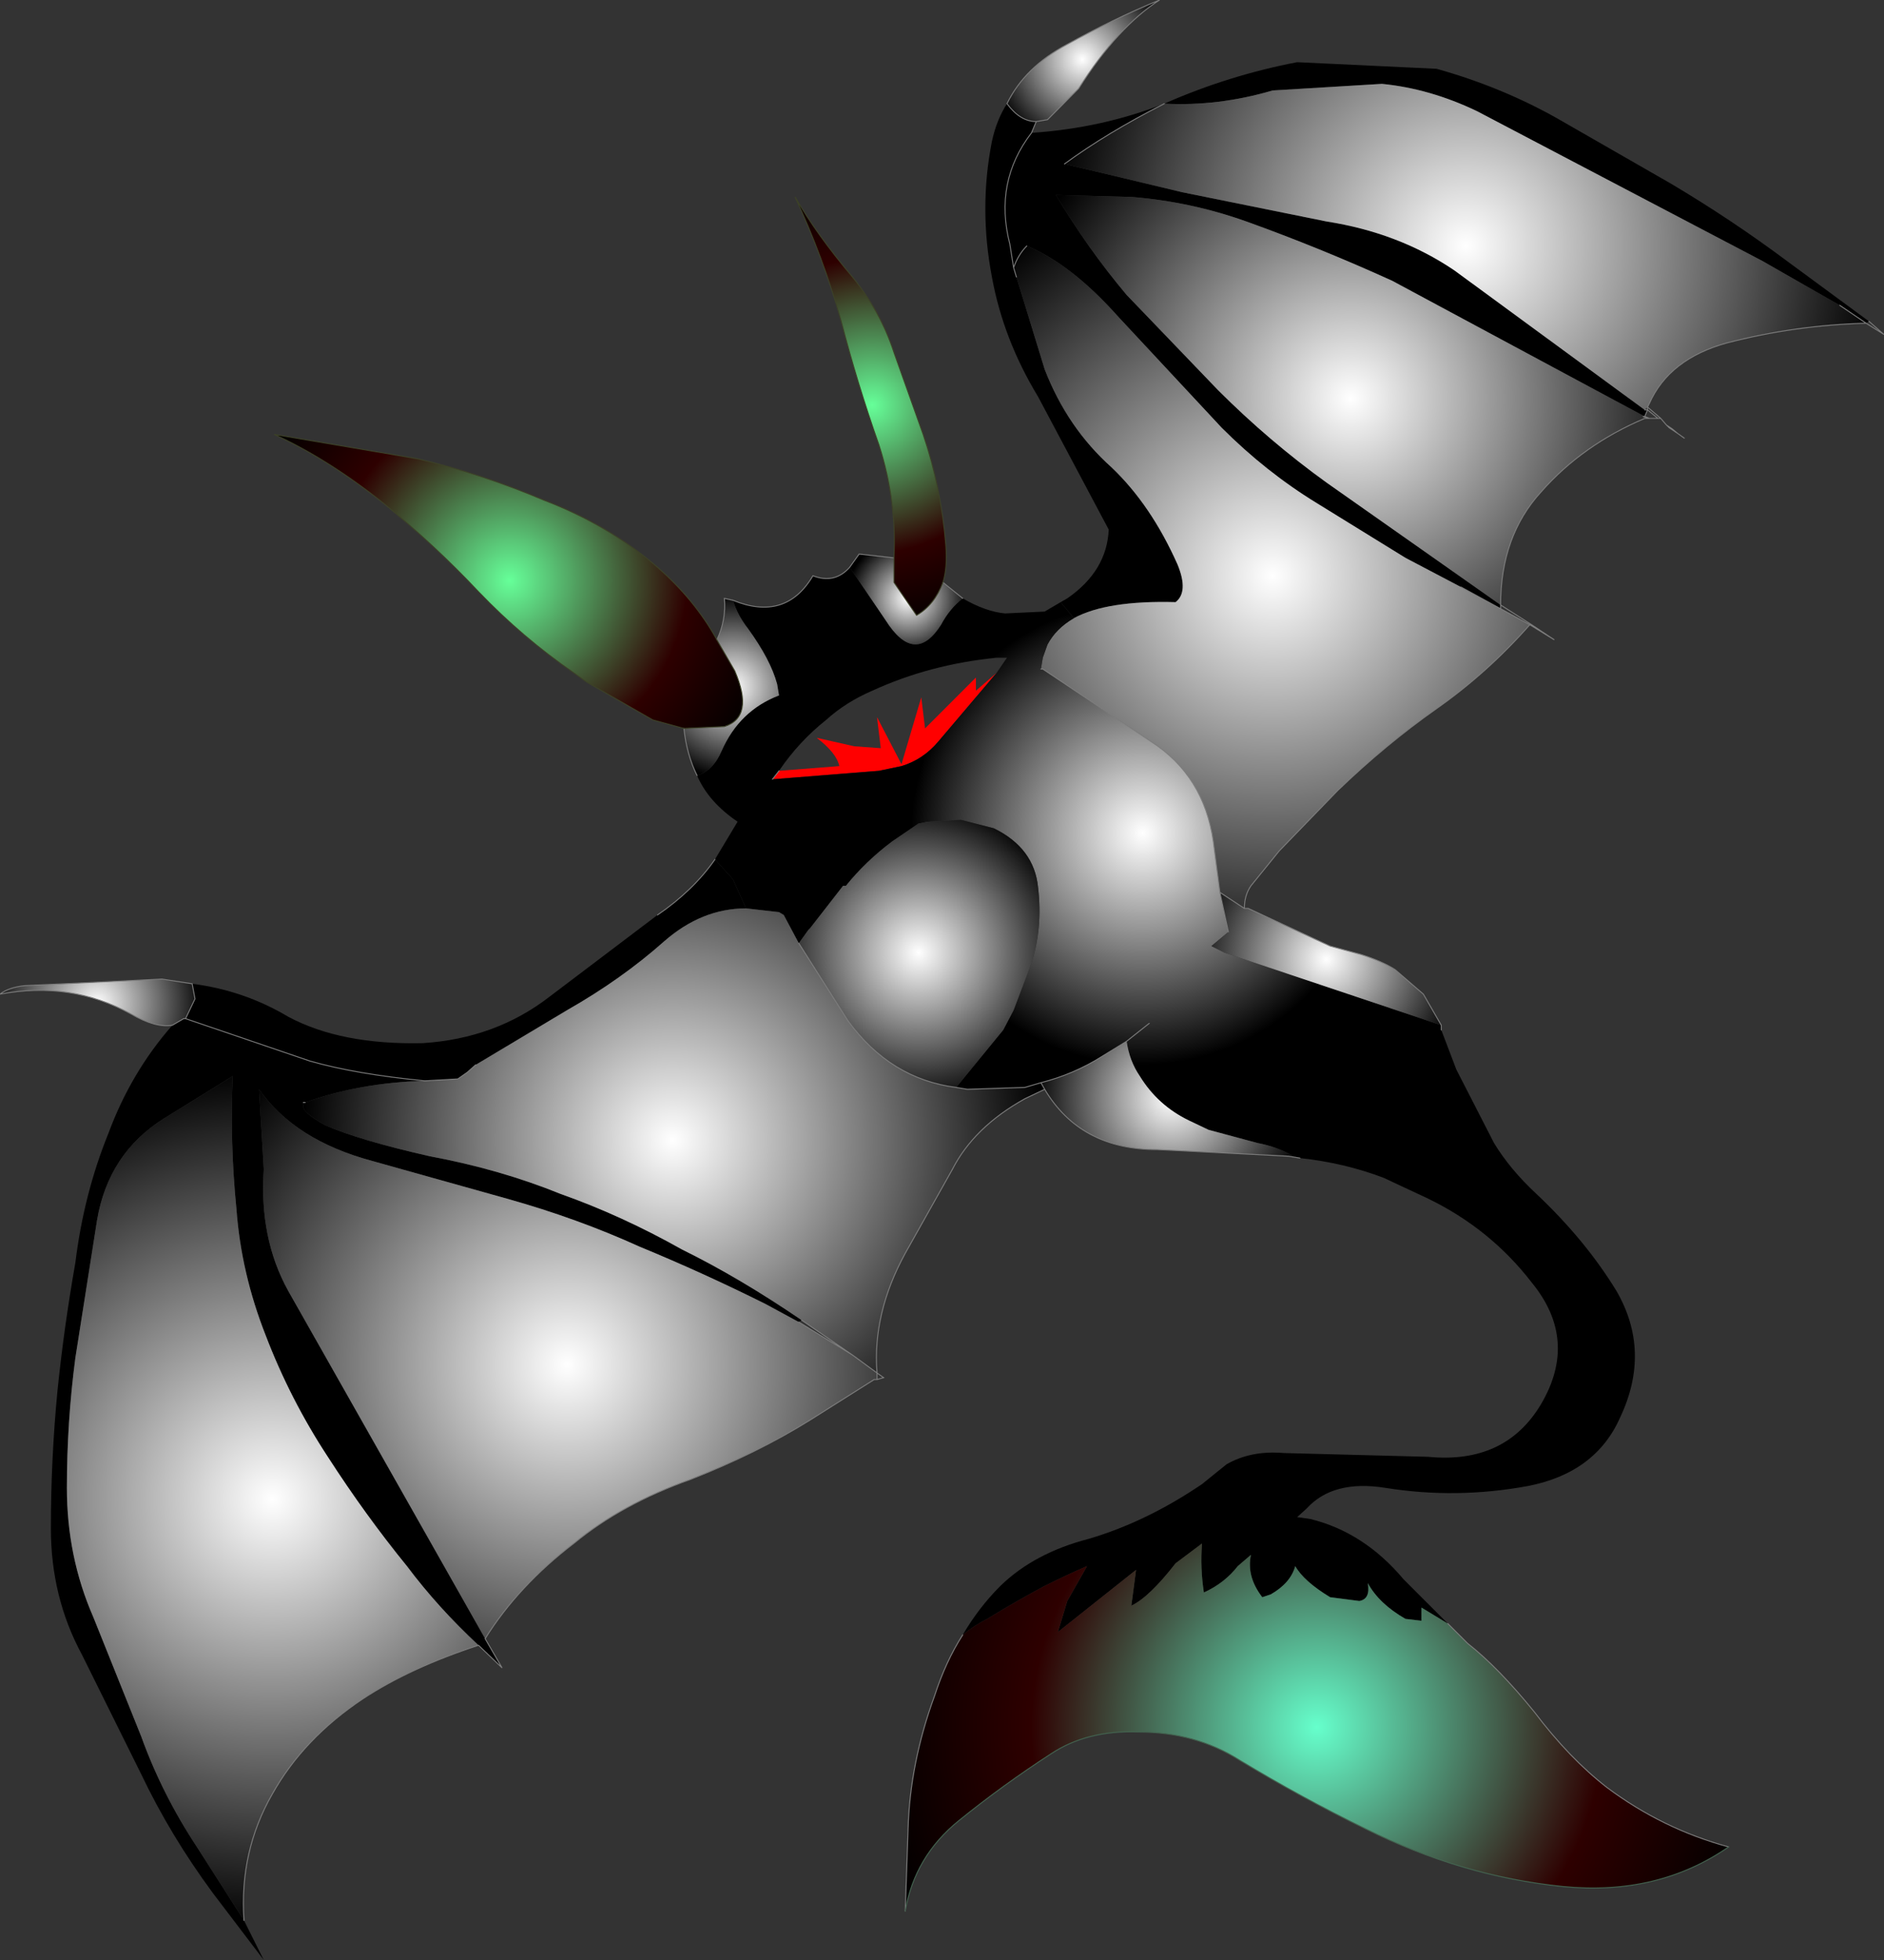<svg xmlns="http://www.w3.org/2000/svg" viewBox="0 0 100.0 104.0" width="100" height="104"><rect x="0" y="0" width="100.0" height="104.0" fill="#333333" stroke="none"/><defs><radialGradient gradientUnits="userSpaceOnUse" r="819.2" cx="0" cy="0" spreadMethod="pad" gradientTransform="matrix(.027 0 0 .027 77.8 13.05)" id="a"><stop offset="0" stop-color="#fff"/><stop offset="1"/></radialGradient><radialGradient gradientUnits="userSpaceOnUse" r="819.2" cx="0" cy="0" spreadMethod="pad" gradientTransform="matrix(.023 0 0 .023 71.7 21.15)" id="b"><stop offset="0" stop-color="#fff"/><stop offset="1"/></radialGradient><radialGradient gradientUnits="userSpaceOnUse" r="819.2" cx="0" cy="0" spreadMethod="pad" gradientTransform="matrix(.006 0 0 .006 57.45 3.15)" id="c"><stop offset="0" stop-color="#fff"/><stop offset="1"/></radialGradient><radialGradient gradientUnits="userSpaceOnUse" r="819.2" cx="0" cy="0" spreadMethod="pad" gradientTransform="matrix(.027 0 0 .027 67.55 30.55)" id="d"><stop offset="0" stop-color="#fff"/><stop offset="1"/></radialGradient><radialGradient gradientUnits="userSpaceOnUse" r="819.2" cx="0" cy="0" spreadMethod="pad" gradientTransform="matrix(.015 0 0 .015 46.3 21.5)" id="e"><stop offset="0" stop-color="#6f9"/><stop offset=".639" stop-color="#2E0000"/><stop offset="1"/></radialGradient><radialGradient gradientUnits="userSpaceOnUse" r="819.2" cx="0" cy="0" spreadMethod="pad" gradientTransform="matrix(.015 0 0 .015 60.65 44.2)" id="f"><stop offset="0" stop-color="#fff"/><stop offset="1"/></radialGradient><radialGradient gradientUnits="userSpaceOnUse" r="819.2" cx="0" cy="0" spreadMethod="pad" gradientTransform="matrix(.004 0 0 .004 48.2 31.75)" id="g"><stop offset="0" stop-color="#fff"/><stop offset="1"/></radialGradient><radialGradient gradientUnits="userSpaceOnUse" r="819.2" cx="0" cy="0" spreadMethod="pad" gradientTransform="matrix(.01 0 0 .01 48.75 50.55)" id="h"><stop offset="0" stop-color="#fff"/><stop offset="1"/></radialGradient><radialGradient gradientUnits="userSpaceOnUse" r="819.2" cx="0" cy="0" spreadMethod="pad" gradientTransform="matrix(.024 0 0 .024 35.7 60.5)" id="i"><stop offset="0" stop-color="#fff"/><stop offset="1"/></radialGradient><radialGradient gradientUnits="userSpaceOnUse" r="819.2" cx="0" cy="0" spreadMethod="pad" gradientTransform="matrix(.009 0 0 .009 62.15 58.3)" id="j"><stop offset="0" stop-color="#fff"/><stop offset="1"/></radialGradient><radialGradient gradientUnits="userSpaceOnUse" r="819.2" cx="0" cy="0" spreadMethod="pad" gradientTransform="matrix(.009 0 0 .009 70.4 50.9)" id="k"><stop offset="0" stop-color="#fff"/><stop offset="1"/></radialGradient><radialGradient gradientUnits="userSpaceOnUse" r="819.2" cx="0" cy="0" spreadMethod="pad" gradientTransform="matrix(.018 0 0 .018 27.05 30.8)" id="l"><stop offset="0" stop-color="#6f9"/><stop offset=".639" stop-color="#2E0000"/><stop offset="1"/></radialGradient><radialGradient gradientUnits="userSpaceOnUse" r="819.2" cx="0" cy="0" spreadMethod="pad" gradientTransform="matrix(.007 0 0 .007 5.15 53.25)" id="m"><stop offset="0" stop-color="#fff"/><stop offset="1"/></radialGradient><radialGradient gradientUnits="userSpaceOnUse" r="819.2" cx="0" cy="0" spreadMethod="pad" gradientTransform="matrix(.028 0 0 .028 14.45 79.55)" id="n"><stop offset="0" stop-color="#fff"/><stop offset="1"/></radialGradient><radialGradient gradientUnits="userSpaceOnUse" r="819.2" cx="0" cy="0" spreadMethod="pad" gradientTransform="matrix(.027 0 0 .027 30.1 72.4)" id="o"><stop offset="0" stop-color="#fff"/><stop offset="1"/></radialGradient><radialGradient gradientUnits="userSpaceOnUse" r="819.2" cx="0" cy="0" spreadMethod="pad" gradientTransform="matrix(.006 0 0 .006 38.9 36.45)" id="p"><stop offset="0" stop-color="#fff"/><stop offset="1"/></radialGradient><radialGradient gradientUnits="userSpaceOnUse" r="819.2" cx="0" cy="0" spreadMethod="pad" gradientTransform="matrix(.029 0 0 .029 69.9 91.65)" id="q"><stop offset="0" stop-color="#6fc"/><stop offset=".639" stop-color="#2E0000"/><stop offset="1"/></radialGradient></defs><path d="M61.8 5.5q3.4-1.5 7.05-2.2l7.4.35q3.4.95 6.35 2.6l6.1 3.5q3.2 1.9 6.15 4.1l4.35 3.2-.15.1-1.4-.95-4.1-2.35L78.4 5.9q-2.5-1.2-5.05-1.45l-5.8.35q-2.9.85-5.75.7-3.05 1.55-5.3 3.2l6.25 1.5 7.65 1.55q3.85.6 6.8 2.6l10.1 7.4h.15l-.15.35-13.4-7.2q-3.85-1.75-7.75-3.15-2.95-1.05-6.1-1.3l-4-.1q1.65 2.8 3.75 5.3l4.85 5.05q2.7 2.7 5.75 4.9l9.25 6.5v.2l-2.1-1.15-2.95-1.55-4.7-2.9q-2.7-1.65-5.05-4l-5.5-5.9q-2.5-2.8-4.85-3.75-.45.45-.7 1.15l.15.5 1.5 4.9q1.2 3.1 3.55 5.2 2.1 2 3.5 5.15.6 1.45-.1 2-3.65-.1-5.4.85l-.7-.85.35-.2q2.1-1.45 2.2-3.65l-3.75-7.05Q53.25 18 52.65 14.7q-.7-3.65 0-7.2.25-1.15.8-2 .7.95 1.55.95l-.25.6Q58.5 6.8 61.8 5.5M25.75 86.95l.9 1.55-1.25-1.2q-2.15-2-3.8-4.2-2.2-2.7-4.2-5.8-2-3.05-3.3-6.45-1.3-3.3-1.55-6.7-.35-3.5-.2-7.05L8.7 59.35q-2.95 1.85-3.55 5.4L4 72.05q-.45 3.4-.45 6.9 0 3.65 1.4 6.85l2.55 6.35Q8.6 95.2 10.45 98l2.5 3.9L14 104l-2.7-3.55q-2.25-3.05-3.8-6.3L4.35 87.8Q2.7 84.75 2.7 81.1q0-3.65.35-7.3.35-3.4.95-6.8.45-3.65 1.75-6.85 1.2-3.25 3.4-5.75l.6-.35h.1l.5-1.05-.15-.8q2.75.35 5.1 1.75 2.8 1.5 7.15 1.4 3.85-.25 6.7-2.45l5.75-4.35q1.9-1.3 3.05-2.95l.95 1.05.7 1.55q-2.35 0-4.35 1.75-2.25 2-5.15 3.65l-4.85 2.9-.45.4-.5.35-1.75.1q-3.5.1-6.35 1.15h-.1v.15q-.1.35 1.15 1.05 1.8.8 5.55 1.65 3.75.7 6.95 2Q33 64.5 36.2 66.3q3.05 1.5 6.35 3.75l-.15.1-1.75-.95q-3.3-1.65-6.7-3.05-3.3-1.5-7.05-2.55l-7.15-2q-4.1-1.1-6-3.8l.25 4.25q-.25 3.65 1.3 6.45l10.45 18.45M53.8 14.2l-.2-1.25q-.85-3.3 1.15-5.9-2 2.6-1.15 5.9l.2 1.25M9.85 54.05l6.6 2.25q2.45.7 6.1 1.05-3.65-.35-6.1-1.05l-6.6-2.25"/><path fill="#f00" d="M41.35 40.9l3.2-.25q-.15-.7-1.2-1.5l2 .45 1.4.1-.2-1.65 1.3 2.5L48.9 37l.2 1.65 2.7-2.7v.7l1.1-.95-3.1 3.65q-.8.95-1.95 1.3l-1.2.25-5.65.45.35-.45"/><path fill="url(#a)" d="M61.8 5.5q2.85.15 5.75-.7l5.8-.35q2.55.25 5.05 1.45l15.15 7.95 4.1 2.35 1.4.95q-3.75.1-7.4 1.05-3.05.85-4.1 3.2l-.1.2-.15.15-10.1-7.4q-2.95-2-6.8-2.6l-7.65-1.55-6.25-1.5q2.25-1.65 5.3-3.2"/><path fill="url(#b)" d="M87.3 22.2q-3.3 1.4-5.5 3.9-2.15 2.35-2.15 6l-9.25-6.5q-3.05-2.2-5.75-4.9l-4.85-5.05q-2.1-2.5-3.75-5.3l4 .1q3.15.25 6.1 1.3 3.9 1.4 7.75 3.15l13.4 7.2h-.1l.1.1"/><path fill="url(#c)" d="M53.45 5.5q.95-1.95 3.2-3.15Q59 1.05 61.55 0q-2.2 1.4-4.3 4.7L55.6 6.35l-.6.1q-.85 0-1.55-.95"/><path fill="url(#d)" d="M81.2 33.15q-2.25 2.55-4.95 4.45-2.7 1.9-5.25 4.35l-3.1 3.2L66.4 47q-.35.5-.35 1.2l-1.3-.85-.35-2.7q-.5-3.5-3.3-5.3l-5.75-3.85h-.1l.1-.6.25-.7q.45-.85 1.4-1.4 1.75-.95 5.4-.85.7-.55.1-2-1.4-3.15-3.5-5.15-2.35-2.1-3.55-5.2l-1.5-4.9-.15-.5q.25-.7.7-1.15 2.35.95 4.85 3.75l5.5 5.9q2.35 2.35 5.05 4l4.7 2.9 2.95 1.55 2.1 1.15 1.55.85"/><path fill="url(#e)" d="M47.45 29.6q.15-3.05-.8-6-1.15-3.25-2-6.55-.95-3.4-2.45-6.6 1.15 2 3.05 4.25 1.5 1.85 2.2 4L49 23.05q.95 2.8 1.2 5.85.1 1.2-.15 2-.45 1.2-1.4 1.75l-1.2-1.75v-1.3"/><path fill="url(#f)" d="M76.5 54.4v.25l.8 2.1 2 3.9q.85 1.4 2.25 2.7 2.6 2.45 4.25 5.15 1.85 3.2.2 6.7-1.3 2.95-4.9 3.65-3.8.7-7.55.1-2.8-.45-4.2 1.1l-.5.45.7.1q2.85.7 4.95 3.2l2.35 2.35-1.4-.85v.7l-.85-.1q-1.4-.8-2-1.9.15.85-.45.95l-1.55-.2q-1.4-.85-1.85-1.65-.25.9-1.3 1.5l-.45.15q-.85-1.1-.6-2.25l-.7.6q-.7.9-1.8 1.4-.2-1.3-.1-2.6l-1.4 1.05q-1.4 1.8-2.35 2.25l.25-1.9-4.15 3.3.5-1.65 1.05-1.85q-1.05.45-2.25 1.05-1.5.8-3.05 1.75-.7.35-1.3.85.85-1.45 2-2.6 1.8-1.75 4.7-2.5 3.05-.9 6-2.9l1.3-1.05q1.3-.75 3.05-.6l7.65.2q4.1.4 6-2.8 2-3.4-.5-6.45-2.2-2.85-5.5-4.45l-2.35-1.1q-2.1-.8-4.45-1.05l-.35-.1q-.85-.5-1.9-.7l-2.6-.7-1.05-.5q-1.65-.8-2.6-2.35-.55-.8-.7-1.85l-1.3.8q-1.5.95-3.25 1.4l-.85.25-3.05.1-.6-.1 2.5-3.05.55-1.05.95-2.5q.6-1.85.35-4-.2-2.1-2.35-3.15L51 43.5l-1.75.1-.5.1-1.4.95Q45.95 45.7 44.9 47h-.15L43 49.25l-.1.1-.5.7-.8-1.5-.25-.15-1.75-.2-.7-1.55-.95-1.05 1.2-2Q37.6 42.55 37 41.15q.85-.25 1.3-1.3.95-2.15 3.05-2.95l-.1-.6q-.35-1.3-1.55-2.95-.55-.7-.8-1.5 2.8 1.15 4.25-1.3 1.15.45 1.95-.45l1.9 2.8q1.55 2.45 2.95.25.45-.85 1.15-1.4 1.2.7 2.25.8l2.1-.1.85-.5.7.85q-.95.55-1.4 1.4l-.25.7-.1.6h.1l5.75 3.85q2.8 1.8 3.3 5.3l.35 2.7.45 2.1-.9.75.7.35 11.5 3.85M52.9 35.7l.55-.8h-.55q-3.55.35-6.6 1.75-1.4.6-2.45 1.55-1.45 1.15-2.5 2.7l-.35.45 5.65-.45 1.2-.25q1.15-.35 1.95-1.3l3.1-3.65M61 54.3l-1.2.95 1.2-.95"/><path fill="url(#g)" d="M45.1 30.1l.5-.7 1.85.2v1.3l1.2 1.75q.95-.55 1.4-1.75l1.05.85q-.7.55-1.15 1.4-1.4 2.2-2.95-.25l-1.9-2.8"/><path fill="url(#h)" d="M42.4 50.05l.5-.7.1-.1L44.75 47h.15q1.05-1.3 2.45-2.35l1.4-.95.5-.1 1.75-.1 1.75.45Q54.9 45 55.1 47.1q.25 2.15-.35 4l-.95 2.5-.55 1.05-2.5 3.05q-3.5-.45-5.75-3.55l-2.6-4.1"/><path fill="url(#i)" d="M42.4 50.05l2.6 4.1q2.25 3.1 5.75 3.55l.6.1 3.05-.1.85-.25.2.35-1.05.5q-2.7 1.5-3.85 3.75l-2.5 4.45q-1.75 3.2-1.5 6.35l-1.3-.95-2.7-1.85q-3.3-2.25-6.35-3.75-3.2-1.8-6.45-2.95-3.2-1.3-6.95-2-3.75-.85-5.55-1.65Q16 59 16.1 58.65v-.15h.1q2.85-1.05 6.35-1.15l1.75-.1.5-.35.45-.4 4.85-2.9q2.9-1.65 5.15-3.65 2-1.75 4.35-1.75l1.75.2.25.15.8 1.5"/><path fill="url(#j)" d="M69 61.45l-.6-.1-6.95-.35q-4.1 0-6-3.2l-.2-.35Q57 57 58.5 56.05l1.3-.8q.15 1.05.7 1.85.95 1.55 2.6 2.35l1.05.5 2.6.7q1.05.2 1.9.7l.35.1"/><path fill="url(#k)" d="M66.05 48.2h.2l4.35 2 1.65.45q1.1.35 1.8.8l1.5 1.3.95 1.65L65 50.55l-.7-.35.9-.75-.45-2.1 1.3.85"/><path fill="url(#l)" d="M36.3 38.65l-1.65-.45-3.5-2-.7-.5q-2.7-1.85-5.05-4.3-2.35-2.5-5.05-4.7-2.95-2.35-5.8-3.65l7.65 1.3q3.4.8 6.7 2.2 3.4 1.3 6 3.55 2 1.75 3.15 3.85L39 35.6q1.05 2.45-.55 2.95l-2.15.1"/><path fill="url(#m)" d="M9.15 54.4q-.9.15-2.2-.6-3.2-1.75-6.95-1.05.45-.35 1.3-.45l7.3-.35 1.6.25.15.8-.5 1.05h-.1l-.6.35"/><path fill="url(#n)" d="M25.4 87.3q-3.65 1.2-6.15 2.85-3.15 2.1-4.8 5.05-1.75 3.05-1.5 6.7l-2.5-3.9Q8.6 95.2 7.5 92.15L4.95 85.8q-1.4-3.2-1.4-6.85 0-3.5.45-6.9l1.15-7.3q.6-3.55 3.55-5.4l3.65-2.25q-.15 3.55.2 7.05.25 3.4 1.55 6.7 1.3 3.4 3.3 6.45 2 3.1 4.2 5.8 1.65 2.2 3.8 4.2"/><path fill="url(#o)" d="M46.55 73.2h-.15L43 75.35q-2.8 1.75-6.35 3.15-3.65 1.3-6.2 3.4-2.95 2.25-4.7 5.05L15.3 68.5q-1.55-2.8-1.3-6.45l-.25-4.25q1.9 2.7 6 3.8l7.15 2q3.75 1.05 7.05 2.55 3.4 1.4 6.7 3.05l1.75.95 2.85 1.75 1.3.95v.35"/><path fill="url(#p)" d="M37 41.15q-.55-1.1-.7-2.5l2.15-.1q1.6-.5.55-2.95l-.95-1.65q.5-1.05.4-2.2l.45.1q.25.8.8 1.5 1.2 1.65 1.55 2.95l.1.6q-2.1.8-3.05 2.95-.45 1.05-1.3 1.3"/><path fill="url(#q)" d="M76.85 86.15l1.05 1.05q1.65 1.3 3.55 3.65 1.85 2.45 3.85 4 2.95 2.2 6.45 3.15-3.75 2.6-8.8 2.1-5.4-.55-10.45-3.05-3.4-1.65-6.7-3.65-2.35-1.5-5.4-1.5-2.7-.1-4.6 1.15-2.55 1.65-4.9 3.55-2.35 1.9-2.85 4.8l.15-4.35q.1-3.5 1.4-7.05.6-1.85 1.5-3.25.6-.5 1.3-.85 1.55-.95 3.05-1.75 1.2-.6 2.25-1.05l-1.05 1.85-.5 1.65 4.15-3.3-.25 1.9q.95-.45 2.35-2.25l1.4-1.05q-.1 1.3.1 2.6 1.1-.5 1.8-1.4l.7-.6q-.25 1.15.6 2.25l.45-.15q1.05-.6 1.3-1.5.45.8 1.85 1.65l1.55.2q.6-.1.45-.95.6 1.1 2 1.9l.85.1v-.7l1.4.85"/><path fill="none" stroke="#7D7D7D" stroke-width=".05" stroke-linecap="round" stroke-miterlimit="3" d="M97.65 16.2l1.4.95.95.6-.8-.7m-.15.1q-3.75.1-7.4 1.05-3.05.85-4.1 3.2l-.1.2.7.6.3.35.3.2.3.25.35.25m-1.25-1.05h-.85q-3.3 1.4-5.5 3.9-2.15 2.35-2.15 6l1.65 1.05 1.2.8-1.3-.8q-2.25 2.55-4.95 4.45-2.7 1.9-5.25 4.35l-3.1 3.2L66.4 47q-.35.5-.35 1.2h.2l4.35 2 1.65.45q1.1.35 1.8.8l1.5 1.3.95 1.65v.25m.35 31.5l1.05 1.05q1.65 1.3 3.55 3.65 1.85 2.45 3.85 4 2.95 2.2 6.45 3.15m-43.7 3.4l.15-4.35q.1-3.5 1.4-7.05.6-1.85 1.5-3.25M69 61.45l-.6-.1-6.95-.35q-4.1 0-6-3.2l-1.05.5q-2.7 1.5-3.85 3.75l-2.5 4.45q-1.75 3.2-1.5 6.35l.35.25-.35.1h-.15L43 75.35q-2.8 1.75-6.35 3.15-3.65 1.3-6.2 3.4-2.95 2.25-4.7 5.05l.9 1.55-1.25-1.2q-3.65 1.2-6.15 2.85-3.15 2.1-4.8 5.05-1.75 3.05-1.5 6.7m-3.8-47.5q-.9.15-2.2-.6-3.2-1.75-6.95-1.05.45-.35 1.3-.45l7.3-.35 1.6.25m24.7-3.65q1.9-1.3 3.05-2.95M37 41.15q-.55-1.1-.7-2.5m1.75-4.7q.5-1.05.4-2.2l.45.1q2.8 1.15 4.25-1.3 1.15.45 1.95-.45l.5-.7 1.85.2m2.6 1.3l1.05.85M53.45 5.5q.95-1.95 3.2-3.15Q59 1.05 61.55 0q-2.2 1.4-4.3 4.7L55.6 6.35l-.6.1-.25.6q-2 2.6-1.15 5.9l.2 1.25q.25-.7.7-1.15m7.3-7.55q-3.05 1.55-5.3 3.2m30.95 12.9v.15l.55.45m-.7-.1h-.1l.35.1-.25-.1.15-.35h-.15M79.65 32.1v.2l1.55.85h.1m7.45-10.4l-.15-.05.45.3m-.6-.45l.15.15M53.45 5.5q.7.95 1.55.95m22.55 24.7l2.1 1.15M53.8 14.2l.15.5m1.3 20.8h.1l5.75 3.85q2.8 1.8 3.3 5.3l.35 2.7 1.3.85m-24.7-7.3l-.35.45m9.75 16.35l.6.1 3.05-.1.85-.25Q57 57 58.5 56.05l1.3-.8 1.2-.95m3.75-6.95l.45 2.1M25.25 56.5l-.45.4-.5.35-1.75.1q-3.65-.35-6.1-1.05l-6.6-2.25.5-1.05-.15-.8m6 6.3h-.1m26.45 11.55l2.7 1.85 1.3.95v.35M9.15 54.4l.6-.35h.1m45.6 3.75l-.2-.35m-4.5.25q-3.5-.45-5.75-3.55l-2.6-4.1m0 20.1l2.85 1.75"/><path fill="none" stroke="#436450" stroke-width=".05" stroke-linecap="round" stroke-miterlimit="3" d="M91.75 98q-3.75 2.6-8.8 2.1-5.4-.55-10.45-3.05-3.4-1.65-6.7-3.65-2.35-1.5-5.4-1.5-2.7-.1-4.6 1.15-2.55 1.65-4.9 3.55-2.35 1.9-2.85 4.8"/><path fill="none" stroke="#3C4127" stroke-width=".05" stroke-linecap="round" stroke-miterlimit="3" d="M36.3 38.65l-1.65-.45-3.5-2-.7-.5q-2.7-1.85-5.05-4.3-2.35-2.5-5.05-4.7-2.95-2.35-5.8-3.65l7.65 1.3q3.4.8 6.7 2.2 3.4 1.3 6 3.55 2 1.75 3.15 3.85L39 35.6q1.05 2.45-.55 2.95l-2.15.1m11.15-9.05q.15-3.05-.8-6-1.15-3.25-2-6.55-.95-3.4-2.45-6.6 1.15 2 3.05 4.25 1.5 1.85 2.2 4L49 23.05q.95 2.8 1.2 5.85.1 1.2-.15 2-.45 1.2-1.4 1.75l-1.2-1.75v-1.3"/></svg>